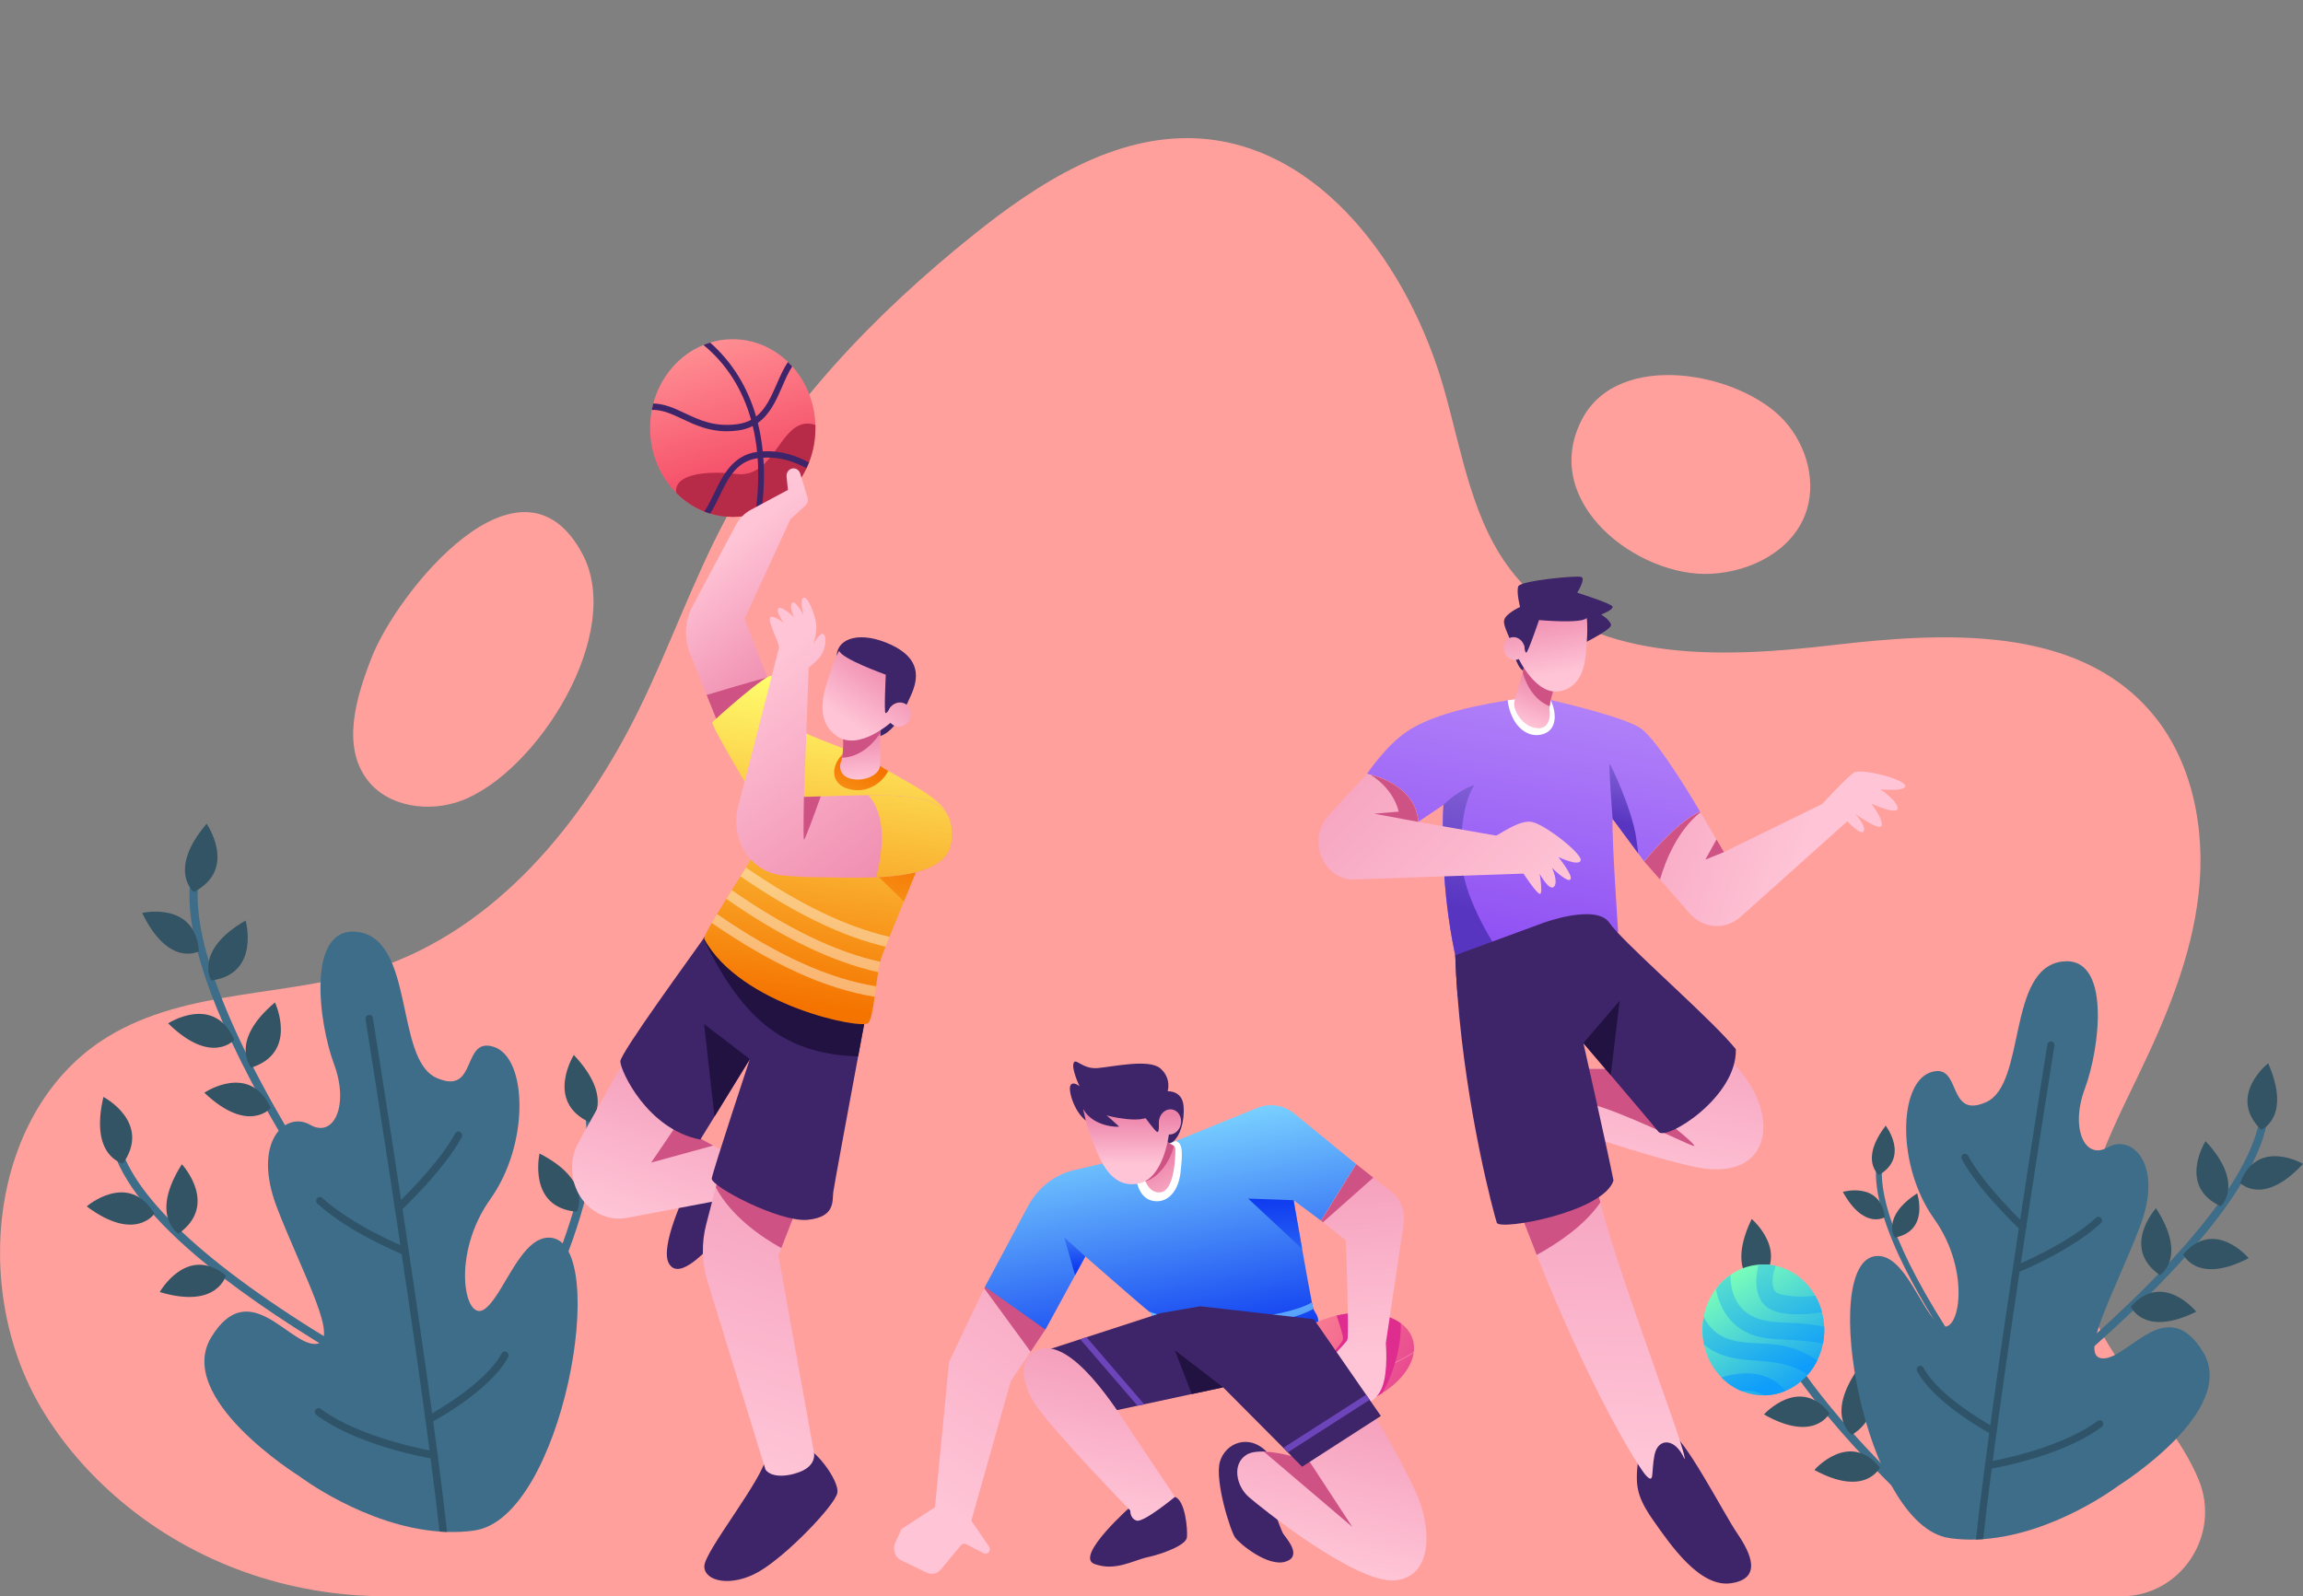<svg width="1389" height="963" viewBox="0 0 1389 963" fill="none" xmlns="http://www.w3.org/2000/svg">
<rect x="0" y="0" width="1389" height="963" fill="#808080" stroke="none"/>
<g clip-path="url(#clip0_345_22435)">
<path d="M1257.94 779.66C1246.7 735.214 1269.65 690.179 1289.54 649.013C1306.43 614.071 1321.8 577.566 1326.09 538.833C1330.38 500.1 1322.33 458.447 1297.04 429.269C1251.87 377.138 1172.53 381.288 1104.83 389.255C1037.12 397.196 957.356 400.142 913.51 346.858C888.024 315.887 881.954 273.516 870.917 234.655C850.123 161.493 796.944 87.638 722.445 83.514C672.277 80.747 626.173 110.31 586.691 142.024C527.442 189.62 473.386 245.722 437.466 313.402C417.926 350.214 404.054 389.869 385.743 427.322C351.88 496.591 298.752 560.813 226.535 584.38C173.407 601.723 112.955 596.241 65.069 625.445C-5.918 668.738 -18.009 777.329 24.91 849.518C37.753 871.139 54.158 889.763 72.996 905.645C117.746 943.328 174.461 963.002 232.455 963.002H1279.69C1315.25 963.002 1339.96 925.934 1325.99 892.529C1325.89 892.299 1325.81 892.094 1325.71 891.863C1308.41 851.337 1268.77 822.441 1257.96 779.66H1257.94Z" fill="#FFA09C"/>
<path d="M278.084 483.118C258.719 490.291 234.287 486.909 221.77 470.771C205.817 450.2 214.747 420.586 224.329 396.25C239.555 357.517 313.628 264.706 351.078 333.796C377.241 382.058 323.561 466.262 278.084 483.118Z" fill="#FFA09C"/>
<path d="M1032.11 346.167C1055.46 344.911 1080.02 332.846 1088.67 310.661C1096.07 291.628 1089.83 268.854 1076.18 253.817C1049.72 224.639 976.195 210.524 954.121 253.023C928.084 303.155 988.035 348.575 1032.11 346.167Z" fill="#FFA09C"/>
<path d="M726.439 939.15C921.011 939.15 1078.74 931.489 1078.74 922.038C1078.74 912.587 921.011 904.926 726.439 904.926C531.866 904.926 374.134 912.587 374.134 922.038C374.134 931.489 531.866 939.15 726.439 939.15Z" fill="#FFA09C"/>
<path d="M264.818 935.333C313.569 935.333 353.089 930.516 353.089 924.574C353.089 918.632 313.569 913.814 264.818 913.814C216.068 913.814 176.548 918.632 176.548 924.574C176.548 930.516 216.068 935.333 264.818 935.333Z" fill="#FFA09C"/>
<path d="M1191.04 935.333C1239.79 935.333 1279.31 930.516 1279.31 924.574C1279.31 918.632 1239.79 913.814 1191.04 913.814C1142.29 913.814 1102.77 918.632 1102.77 924.574C1102.77 930.516 1142.29 935.333 1191.04 935.333Z" fill="#FFA09C"/>
<path d="M181.306 700.042C182.66 699.427 183.187 697.711 182.384 696.43C133.094 615.813 111.998 556.176 121.355 523.207C121.731 521.875 120.979 520.466 119.674 520.081C118.37 519.697 116.99 520.466 116.614 521.798C110.895 541.984 115.636 571.034 130.711 608.153C141.447 634.539 157.375 665.075 178.17 699.068C178.822 700.119 180.127 700.529 181.23 700.042C181.23 700.042 181.255 700.042 181.28 700.042H181.306Z" fill="#3D6D89"/>
<path d="M119.976 573.929C119.976 573.929 101.841 583.997 85.737 550.771C85.737 550.771 117.769 543.394 119.976 573.929Z" fill="#325465"/>
<path d="M127.401 591.527C127.401 591.527 116.539 573.595 148.145 555.33C148.145 555.33 157.15 587.582 127.401 591.527Z" fill="#325465"/>
<path d="M116.868 538.167C116.868 538.167 100.764 524.974 124.619 496.975C124.619 496.975 143.632 524.308 116.868 538.167Z" fill="#325465"/>
<path d="M141.298 627.34C141.298 627.34 127.577 643.095 101.415 617.375C101.415 617.375 129.107 599.366 141.298 627.34Z" fill="#325465"/>
<path d="M151.533 644.094C151.533 644.094 137.787 628.365 165.83 604.771C165.83 604.771 180.153 634.948 151.533 644.094Z" fill="#325465"/>
<path d="M163.295 668.431C163.295 668.431 149.876 684.442 123.236 659.235C123.236 659.235 150.603 640.688 163.295 668.431Z" fill="#325465"/>
<path d="M204.611 815.065C205.539 813.887 205.238 812.119 203.934 811.35C123.715 763.139 78.037 720.205 71.415 686.569C71.139 685.212 69.835 684.315 68.505 684.597C67.176 684.879 66.298 686.211 66.574 687.568C70.637 708.165 87.995 731.681 118.171 757.478C139.643 775.819 167.587 795.34 201.425 815.68C202.479 816.32 203.808 816.064 204.586 815.091C204.586 815.091 204.586 815.065 204.611 815.039V815.065Z" fill="#3D6D89"/>
<path d="M93.135 732.192C93.135 732.192 81.621 749.689 52.298 727.812C52.298 727.812 77.357 706.14 93.135 732.192Z" fill="#325465"/>
<path d="M107.686 744.257C107.686 744.257 89.927 733.498 109.693 702.373C109.693 702.373 132.293 726.709 107.686 744.257Z" fill="#325465"/>
<path d="M74.172 701.937C74.172 701.937 53.929 697.838 62.383 661.77C62.383 661.77 91.63 677.037 74.172 701.937Z" fill="#325465"/>
<path d="M136.231 769.49C136.231 769.49 131.189 789.933 96.347 779.481C96.347 779.481 112.752 750.431 136.231 769.49Z" fill="#325465"/>
<path d="M299.45 842.166C298.045 841.628 297.468 839.937 298.195 838.605C343.472 755.554 361.583 694.892 350.621 662.487C350.169 661.18 350.872 659.746 352.151 659.285C353.43 658.824 354.835 659.541 355.286 660.847C362.009 680.701 358.698 709.981 345.454 747.818C336.047 774.741 321.624 806.02 302.535 841.064C301.933 842.14 300.654 842.627 299.525 842.191C299.525 842.191 299.5 842.191 299.475 842.191L299.45 842.166Z" fill="#3D6D89"/>
<path d="M354.461 713.055C354.461 713.055 373.073 722.2 387.522 688.155C387.522 688.155 355.163 682.416 354.461 713.055Z" fill="#325465"/>
<path d="M347.914 731.011C347.914 731.011 357.872 712.542 325.413 695.916C325.413 695.916 318.013 728.603 347.914 731.011Z" fill="#325465"/>
<path d="M355.84 677.19C355.84 677.19 371.267 663.178 346.082 636.459C346.082 636.459 328.423 664.74 355.84 677.19Z" fill="#325465"/>
<path d="M286.254 923.323C280.711 924.117 275.167 924.373 269.674 924.194C268.144 924.142 266.639 924.066 265.109 923.963C220.008 920.71 180.275 890.405 180.275 890.405C180.275 890.405 104.872 843.423 127.523 806.56C150.174 769.697 174.004 811.12 190.082 810.787C206.161 810.454 182.482 768.621 167.08 728.607C151.679 688.593 172.398 670.148 186.972 678.551C201.546 686.979 210.601 666.511 201.496 642.072C191.838 616.173 184.94 558.56 215.467 562.198C250.359 566.373 237.993 638.972 263.202 650.244C288.412 661.515 278.052 624.857 298.069 631.646C318.061 638.434 319.466 690.155 295.761 723.381C272.082 756.606 280.109 797.414 291.823 790.062C303.537 782.71 314.022 744.464 332.559 746.744C368.404 751.201 339.282 915.843 286.229 923.297L286.254 923.323Z" fill="#3D6D89"/>
<path d="M269.647 924.218C268.117 924.167 266.612 924.09 265.082 923.988C254.22 825.9 220.808 617.197 220.457 614.943C220.257 613.687 221.084 612.509 222.313 612.304C223.543 612.099 224.696 612.944 224.897 614.2C225.248 616.454 258.861 826.284 269.647 924.218Z" fill="#2F5469"/>
<path d="M239.673 730.709C239.322 730.581 238.996 730.376 238.72 730.094C237.867 729.146 237.942 727.712 238.845 726.841C239.096 726.61 264.306 702.863 274.515 683.829C275.117 682.728 276.496 682.318 277.575 682.933C278.654 683.548 279.055 684.931 278.478 686.058C267.893 705.758 242.959 729.249 241.906 730.248C241.279 730.837 240.426 730.991 239.673 730.734V730.709Z" fill="#2F5469"/>
<path d="M242.256 756.528C242.256 756.528 242.181 756.502 242.13 756.476C240.826 755.938 210.224 743.335 191.436 726.171C190.508 725.326 190.432 723.866 191.26 722.918C192.088 721.97 193.518 721.893 194.446 722.739C212.607 739.364 243.485 752.07 243.811 752.198C244.965 752.659 245.517 754.017 245.065 755.195C244.614 756.323 243.385 756.912 242.256 756.528Z" fill="#2F5469"/>
<path d="M258.158 858.407C257.632 858.227 257.155 857.843 256.879 857.28C256.302 856.152 256.729 854.769 257.832 854.18C258.184 854.001 292.223 835.761 302.507 816.599C303.109 815.498 304.464 815.088 305.567 815.677C306.671 816.292 307.047 817.675 306.47 818.803C295.534 839.194 261.369 857.484 259.914 858.253C259.363 858.56 258.735 858.586 258.158 858.407Z" fill="#2F5469"/>
<path d="M226.407 871.141C214.191 866.991 200.997 861.253 190.813 853.645C189.809 852.902 189.583 851.467 190.336 850.443C191.063 849.418 192.493 849.187 193.471 849.956C217.778 868.144 261.65 875.496 262.101 875.573C263.33 875.778 264.158 876.956 263.957 878.212C263.757 879.467 262.603 880.312 261.374 880.107C260.27 879.928 244.392 877.264 226.382 871.167L226.407 871.141Z" fill="#2F5469"/>
<path d="M1259.87 812.296C1258.79 811.348 1258.77 809.607 1259.87 808.659C1327.47 748.51 1363.29 699.606 1363.74 666.56C1363.74 665.228 1364.85 664.152 1366.15 664.152C1367.46 664.152 1368.51 665.279 1368.51 666.612C1368.23 686.849 1355.87 712.261 1331.76 742.131C1314.6 763.368 1291.53 786.91 1263.01 812.296C1262.13 813.09 1260.8 813.09 1259.92 812.296C1259.92 812.296 1259.92 812.296 1259.9 812.271L1259.87 812.296Z" fill="#3D6D89"/>
<path d="M1351.07 713.669C1351.07 713.669 1364.99 728.169 1389 702.142C1389 702.142 1361.51 686.131 1351.07 713.669Z" fill="#325465"/>
<path d="M1339.39 727.734C1339.39 727.734 1354.34 714.336 1330.23 688.438C1330.23 688.438 1313.05 715.566 1339.39 727.734Z" fill="#325465"/>
<path d="M1363.8 681.623C1363.8 681.623 1382.26 674.066 1367.99 641.455C1367.99 641.455 1342.93 661.18 1363.8 681.623Z" fill="#325465"/>
<path d="M1316.74 756.784C1316.74 756.784 1325.04 775.229 1356.24 759.039C1356.24 759.039 1335.67 734.498 1316.74 756.784Z" fill="#325465"/>
<path d="M1302.69 769.257C1302.69 769.257 1319.67 758.703 1300.33 728.936C1300.33 728.936 1278.83 752.631 1302.69 769.257Z" fill="#325465"/>
<path d="M1285.15 788.318C1285.15 788.318 1293.13 806.916 1324.61 791.341C1324.61 791.341 1304.49 766.39 1285.15 788.318Z" fill="#325465"/>
<path d="M1158.18 910.285C1159.31 909.363 1159.36 907.647 1158.33 906.647C1093.01 843.937 1059.02 793.676 1059.8 760.655C1059.83 759.323 1058.8 758.196 1057.47 758.17C1056.16 758.145 1055.06 759.195 1055.04 760.553C1054.56 780.79 1065.97 806.664 1088.97 837.456C1105.33 859.333 1127.5 883.771 1155.07 910.208C1155.92 911.028 1157.23 911.079 1158.16 910.336H1158.18V910.285Z" fill="#3D6D89"/>
<path d="M1070.71 808.198C1070.71 808.198 1056.26 822.134 1033.24 795.21C1033.24 795.21 1061.3 780.275 1070.71 808.198Z" fill="#325465"/>
<path d="M1081.87 822.723C1081.87 822.723 1067.45 808.762 1092.48 783.811C1092.48 783.811 1108.64 811.58 1081.87 822.723Z" fill="#325465"/>
<path d="M1059.19 775.69C1059.19 775.69 1041.03 767.442 1056.49 735.395C1056.49 735.395 1080.79 756.093 1059.19 775.69Z" fill="#325465"/>
<path d="M1103.44 852.592C1103.44 852.592 1094.46 870.703 1063.89 853.309C1063.89 853.309 1085.36 829.562 1103.44 852.592Z" fill="#325465"/>
<path d="M1116.99 865.631C1116.99 865.631 1100.41 854.411 1120.85 825.412C1120.85 825.412 1141.47 849.928 1116.99 865.631Z" fill="#325465"/>
<path d="M1133.82 885.332C1133.82 885.332 1125.17 903.622 1094.29 886.818C1094.29 886.818 1115.31 862.661 1133.82 885.332Z" fill="#325465"/>
<path d="M1185.25 822.182C1186.2 821.695 1186.5 820.44 1185.9 819.543C1147.72 763.749 1130.46 721.89 1135.96 697.99C1136.18 697.016 1135.58 696.043 1134.63 695.812C1133.67 695.582 1132.72 696.196 1132.49 697.17C1129.13 711.823 1133.57 732.419 1145.71 758.395C1154.34 776.865 1166.86 798.076 1182.96 821.618C1183.47 822.335 1184.42 822.591 1185.2 822.207C1185.2 822.207 1185.2 822.207 1185.22 822.207L1185.25 822.182Z" fill="#3D6D89"/>
<path d="M1136.81 734.315C1136.81 734.315 1124.21 742.205 1111.47 719.047C1111.47 719.047 1134.12 712.54 1136.81 734.315Z" fill="#325465"/>
<path d="M1142.78 746.613C1142.78 746.613 1134.35 734.214 1156.3 719.945C1156.3 719.945 1163.92 742.668 1142.78 746.613Z" fill="#325465"/>
<path d="M1133.27 708.853C1133.27 708.853 1121.28 700.015 1137.31 679.111C1137.31 679.111 1151.91 697.94 1133.27 708.853Z" fill="#325465"/>
<path d="M1175.71 927.932C1181.05 928.675 1186.4 928.931 1191.69 928.778C1193.17 928.726 1194.62 928.65 1196.08 928.547C1239.52 925.422 1277.8 896.218 1277.8 896.218C1277.8 896.218 1350.44 850.953 1328.62 815.447C1306.8 779.942 1283.85 819.828 1268.34 819.52C1252.84 819.213 1275.67 778.917 1290.52 740.364C1305.34 701.81 1285.4 684.031 1271.35 692.152C1257.31 700.273 1248.58 680.547 1257.36 657.005C1266.66 632.054 1273.31 576.567 1243.89 580.077C1210.28 584.099 1222.19 654.034 1197.91 664.895C1173.63 675.757 1183.59 640.431 1164.32 646.963C1145.06 653.496 1143.73 703.321 1166.53 735.317C1189.36 767.338 1181.6 806.635 1170.32 799.539C1159.03 792.469 1148.92 755.606 1131.09 757.809C1096.54 762.087 1124.59 920.683 1175.71 927.881V927.932Z" fill="#3D6D89"/>
<path d="M1191.69 928.776C1193.17 928.725 1194.62 928.648 1196.08 928.546C1206.54 834.07 1238.72 633.001 1239.07 630.849C1239.27 629.645 1238.47 628.492 1237.29 628.313C1236.11 628.108 1234.98 628.927 1234.8 630.157C1234.45 632.335 1202.1 834.454 1191.71 928.802L1191.69 928.776Z" fill="#2F5469"/>
<path d="M1220.59 742.388C1220.91 742.285 1221.24 742.081 1221.49 741.773C1222.29 740.877 1222.24 739.468 1221.37 738.648C1221.11 738.417 1196.86 715.541 1187 697.225C1186.42 696.149 1185.09 695.765 1184.07 696.354C1183.01 696.943 1182.64 698.301 1183.21 699.351C1193.4 718.308 1217.43 740.953 1218.46 741.901C1219.06 742.465 1219.89 742.619 1220.61 742.362L1220.59 742.388Z" fill="#2F5469"/>
<path d="M1218.07 767.236C1218.07 767.236 1218.15 767.21 1218.2 767.185C1219.45 766.672 1248.95 754.53 1267.04 737.981C1267.94 737.161 1268.02 735.752 1267.21 734.856C1266.41 733.934 1265.03 733.857 1264.15 734.677C1246.64 750.687 1216.92 762.932 1216.62 763.06C1215.52 763.521 1214.96 764.802 1215.42 765.929C1215.84 767.031 1217.02 767.569 1218.1 767.21L1218.07 767.236Z" fill="#2F5469"/>
<path d="M1202.77 865.376C1203.3 865.197 1203.75 864.838 1204 864.3C1204.55 863.224 1204.15 861.866 1203.07 861.303C1202.75 861.124 1169.94 843.55 1160.06 825.106C1159.48 824.03 1158.15 823.646 1157.12 824.235C1156.07 824.824 1155.69 826.156 1156.27 827.232C1166.8 846.88 1199.71 864.505 1201.09 865.248C1201.65 865.53 1202.25 865.555 1202.77 865.376Z" fill="#2F5469"/>
<path d="M1233.38 877.669C1245.14 873.673 1257.86 868.166 1267.67 860.813C1268.64 860.096 1268.85 858.713 1268.14 857.714C1267.44 856.715 1266.09 856.51 1265.11 857.227C1241.7 874.749 1199.41 881.82 1199.01 881.896C1197.83 882.101 1197.03 883.228 1197.21 884.432C1197.41 885.636 1198.51 886.456 1199.69 886.277C1200.74 886.098 1216.04 883.536 1233.38 877.669Z" fill="#2F5469"/>
<path d="M764.829 876.715C753.56 864.244 738.976 870.552 735.75 881.891C732.524 893.231 742.068 923.637 744.935 927.585C747.803 931.534 764.717 945.425 775.269 942.151C785.821 938.877 775.829 928.091 773.992 925.371C772.155 922.65 764.135 898.816 762.186 890.679" fill="#3E2468"/>
<path d="M841.045 953.443C817.589 955.248 760.595 909.65 753.09 903.054C745.585 896.481 742.829 882.975 752.015 877.534C754.546 876.042 758.198 875.584 762.163 875.705C772.671 876.017 785.418 880.351 785.418 880.351L787.076 879.219L827.693 851.533C827.693 851.533 844.092 878.69 853.882 900.093C863.695 921.495 864.457 951.637 841.023 953.443H841.045Z" fill="url(#paint0_linear_345_22435)"/>
<path d="M815.617 921.183L762.186 875.705C772.693 876.018 785.44 880.352 785.44 880.352L787.098 879.22L788.353 879.533L815.617 921.183Z" fill="#CE5284"/>
<path d="M630.522 802.13L621.561 815.468L609.62 833.211L585.828 917.425L596.491 933.002C596.828 933.483 596.984 934.061 596.984 934.615C596.984 935.241 596.783 935.843 596.402 936.372C595.663 937.359 594.363 937.672 593.31 937.094L582.624 931.533C581.593 931.003 580.361 931.268 579.599 932.183L567.434 946.845C565.329 949.397 561.901 950.191 558.988 948.771L543.508 941.308C539.722 939.478 538.109 934.615 539.968 930.642L543.799 922.409L563.917 909.312L572.408 821.631L593.557 777.236L594.027 776.273L612.532 779.524L630.477 802.13H630.522Z" fill="url(#paint1_linear_345_22435)"/>
<path d="M630.522 802.129L621.583 815.467L593.624 777.236L594.072 776.297L612.577 779.547L630.522 802.129Z" fill="#CE5284"/>
<path d="M796.754 736.429L780.22 724.103C780.22 724.103 782.662 738.259 785.328 753.378C787.568 766.042 789.966 779.403 791.22 785.711C791.601 787.637 791.87 788.889 792.004 789.274C792.049 789.394 792.094 789.515 792.139 789.611C793.259 792.476 795.365 793.559 795.073 798.158C794.76 802.924 761.827 809.352 736.691 809.834C711.577 810.34 694.416 801.263 694.102 797.171C694.035 796.376 694.102 795.774 694.214 795.293C694.685 793.294 695.984 793.487 693.027 791.248C692.982 791.224 692.96 791.176 692.915 791.152C688.681 787.878 654.583 758 654.583 758L648.422 769.316L630.522 802.13L594.072 776.273L619.948 727.786C625.907 716.616 635.988 708.695 647.683 705.95L683.55 697.572L685.701 696.826L703.803 690.542L709.09 688.376L758.332 668.369C765.837 665.312 774.283 666.636 780.691 671.86L817.97 702.339L796.731 736.429H796.754Z" fill="url(#paint2_linear_345_22435)"/>
<path d="M792.139 789.635C782.685 795.051 765.748 798.59 751.791 800.131C744.622 800.926 737.677 801.311 731.113 801.311C716.013 801.311 703.041 799.264 694.237 795.316C694.707 793.318 696.007 793.511 693.05 791.272C693.005 791.248 692.982 791.199 692.938 791.175C718.522 801.6 774.552 795.485 791.243 785.734C791.624 787.66 791.893 788.912 792.027 789.297C792.072 789.418 792.117 789.538 792.161 789.635H792.139Z" fill="url(#paint3_linear_345_22435)"/>
<path d="M712.047 706.985C710.591 720.732 702.324 726.654 694.125 724.175C685.925 721.719 683.774 709.441 685.096 700.051C685.253 698.896 685.455 697.812 685.723 696.825L703.825 690.542L709.112 688.375C713.727 689.555 713.145 696.585 712.047 706.961V706.985Z" fill="white"/>
<path d="M654.583 758.025L648.422 769.316L641.858 746.469L654.583 758.025Z" fill="url(#paint4_linear_345_22435)"/>
<path d="M785.328 753.378L752.776 723.092L780.198 724.079C780.198 724.079 782.64 738.235 785.306 753.354L785.328 753.378Z" fill="url(#paint5_linear_345_22435)"/>
<path d="M833.45 840.554C828.32 843.78 822.383 846.453 815.886 848.354C810.42 849.943 805.021 850.834 799.913 851.075C782.752 851.918 768.817 845.49 765.949 834.054C762.23 819.224 778.518 801.577 802.377 794.643C803.654 794.282 804.909 793.945 806.163 793.656C821.689 789.997 836.206 792.019 844.809 798.303C848.595 801.047 851.238 804.634 852.314 808.944C855.025 819.729 847.139 832.008 833.473 840.554H833.45Z" fill="url(#paint6_linear_345_22435)"/>
<path opacity="0.25" d="M765.546 831.984C790.862 838.797 830.225 830.563 852.673 815.854" stroke="white" stroke-width="0.53" stroke-linecap="round" stroke-linejoin="round"/>
<path opacity="0.25" d="M777.711 807.596C798.031 813.855 801.884 838.604 792.945 850.979" stroke="white" stroke-width="0.53" stroke-linecap="round" stroke-linejoin="round"/>
<path d="M833.45 840.554C828.32 843.78 822.383 846.452 815.886 848.354C810.42 849.943 805.021 850.834 799.913 851.074C802.87 845.513 804.774 835.955 804.438 833.861C804.057 831.381 798.008 831.79 797.381 827.361C796.754 822.931 809.882 810.58 810.017 807.86C810.129 805.862 808.493 800.589 806.141 793.68C821.666 790.02 836.183 792.042 844.786 798.326C845.548 811.038 840.35 829.672 833.45 840.578V840.554Z" fill="url(#paint7_linear_345_22435)"/>
<path d="M846.601 738.26L835.825 810.364C835.825 810.364 837.348 827 833.674 836.702C830 846.429 822.338 847.584 816.043 849.558C809.77 851.533 796.283 856.131 800.562 849.558C804.841 842.986 810.218 825.845 810.218 825.845C810.218 825.845 796.731 833.91 797.65 827.987C798.569 822.065 811.585 810.87 812.66 808.222C813.735 805.598 811.742 748.299 811.742 748.299L797.919 737.369L796.731 736.43L817.97 702.34L828.275 710.453L839.23 719.048C844.854 723.454 847.676 730.869 846.579 738.26H846.601Z" fill="url(#paint8_linear_345_22435)"/>
<path d="M828.298 710.453L797.941 737.369L796.754 736.43L817.992 702.34L828.298 710.453Z" fill="#CE5284"/>
<path d="M832.845 854.252L785.328 884.876L776.703 876.185L773.992 873.464L737.699 836.967L718.813 841.011L690.115 847.199L686.037 848.065L676.695 850.063L672.595 850.954L663.231 852.976L632.225 814.24L638.923 812.049L642.732 810.821L651.491 807.956L655.3 806.728L699.793 792.259L723.921 788.07L792.408 795.871L823.951 841.421L826.08 844.502L832.845 854.252Z" fill="#3E2468"/>
<path d="M826.08 844.502L776.703 876.184L773.992 873.464L823.951 841.42L826.08 844.502Z" fill="#6D45BA"/>
<path d="M737.699 836.967L718.813 841.035C714.512 830.081 708.642 814.625 708.642 814.625L737.699 836.991V836.967Z" fill="#221242"/>
<path d="M690.114 847.199L686.037 848.065L651.491 807.956L655.3 806.729L690.114 847.199Z" fill="#6D45BA"/>
<path d="M683.08 907.845C683.08 907.845 647.503 939.046 660.161 943.572C672.819 948.098 683.08 941.43 692.131 939.455C701.159 937.481 715.408 932.209 715.878 927.442C716.348 922.675 714.892 905.221 708.642 903.078" fill="#3E2468"/>
<path d="M625.1 814.602C646.204 805.116 674.365 851.846 683.864 866.002C693.363 880.158 708.642 903.053 708.642 903.053C708.642 903.053 689.689 918.702 685.544 917.378C681.4 916.054 681.713 911.287 681.713 911.287C681.713 911.287 635.899 864.028 625.1 848.234C614.302 832.417 615.669 818.839 625.1 814.602Z" fill="url(#paint9_linear_345_22435)"/>
<path d="M656.891 677.422C648.086 672.318 644.166 657.994 645.555 654.96C646.944 651.903 651.088 655.297 651.088 655.297C651.088 655.297 646.249 645.162 647.481 641.478C648.714 637.771 652.612 645.089 661.887 644.367C671.162 643.621 692.915 638.613 699.815 644.536C706.716 650.458 704.251 658.355 704.251 658.355C704.251 658.355 712.988 657.705 713.817 667.166C714.646 676.628 711.51 685.68 707.455 688.737C703.4 691.795 688.614 690.134 688.614 690.134" fill="#3E2468"/>
<path d="M711.913 679.276C710.569 683.248 706.693 685.391 703.221 684.042C699.771 682.694 698.046 678.385 699.39 674.412C700.734 670.44 704.61 668.297 708.082 669.646C711.532 670.994 713.257 675.303 711.913 679.276Z" fill="url(#paint10_linear_345_22435)"/>
<path d="M699.86 719.312C694.932 719.794 692.243 716.014 690.854 712.643C689.779 710.067 689.443 707.708 689.443 707.708L688.524 703.856L687.919 701.352C687.919 701.352 688.524 699.956 689.465 697.982C690.16 696.489 691.078 694.708 692.064 692.878C695.268 687.028 699.502 680.985 701.518 685.078C701.675 685.415 701.854 685.752 702.033 686.041C704.363 690.133 706.716 690.422 707.97 691.313C708.508 691.698 708.844 692.228 708.866 693.239C708.956 696.706 708.575 718.518 699.838 719.336L699.86 719.312Z" fill="url(#paint11_linear_345_22435)"/>
<path d="M707.992 691.314C705.17 702.99 697.037 711.031 690.854 712.645C689.778 710.068 689.442 707.709 689.442 707.709L688.524 703.857L689.465 697.983C690.159 696.49 691.078 694.709 692.064 692.879C694.461 690.905 698.538 687.751 702.033 686.018C704.363 690.11 706.715 690.399 707.97 691.29L707.992 691.314Z" fill="#CE5284"/>
<path d="M698.964 677.205L705.192 680.503V682.935C705.192 682.935 702.347 711.44 686.172 714.136C669.996 716.832 663.791 700.389 659.422 689.772C655.054 679.155 653.284 669.02 653.284 669.02C659.333 680.142 675.351 680.142 674.88 679.564C674.41 678.987 667.375 672.823 667.375 672.823C667.375 672.823 671.206 674.172 679.316 675.086C687.426 676.001 690.921 674.557 690.921 674.557C690.921 674.557 696.32 681.972 697.821 682.863C699.322 683.778 698.941 677.229 698.941 677.229" fill="url(#paint12_linear_345_22435)"/>
<path d="M974.882 561.813C938.701 573.971 923.623 607.844 879.108 600.959C878.481 592.846 878.01 584.588 877.719 576.306L930.77 556.805C930.77 556.805 962.717 544.961 970.737 556.805C971.611 558.105 973.045 559.791 974.904 561.837L974.882 561.813Z" fill="#221242"/>
<path d="M1025.36 489.661C1011.42 495.704 992.401 518.84 991.662 519.706L988.01 514.771L972.597 493.97C971.992 504.9 975.957 562.319 975.957 562.319C975.957 562.319 937.805 570.071 918.515 577.799C914.796 579.292 911.57 580.496 908.68 581.459C896.56 585.479 890.355 584.974 878.884 581.675C874.471 562.656 872.186 544.215 871.11 528.662C870.236 516.432 870.102 505.984 870.169 498.448C870.237 491.081 870.55 486.483 870.595 485.688V485.568L855.361 495.824C853.882 472.134 824.422 466.886 824.422 466.886C824.422 466.886 836.072 449.576 848.797 441.15C860.558 433.349 879.198 427.331 909.263 422.492C911.705 422.106 914.236 421.721 916.835 421.336H931.039C931.039 421.336 932.585 421.673 935.183 422.275C946.968 425.019 980.505 433.181 989.534 439.368C1000.56 446.928 1025.36 489.661 1025.36 489.661Z" fill="url(#paint13_linear_345_22435)"/>
<path d="M908.703 581.484C896.583 585.504 890.377 584.999 878.906 581.7C874.493 562.681 872.208 544.24 871.133 528.687C870.259 516.457 870.124 506.008 870.192 498.473C870.259 491.106 870.572 486.508 870.617 485.713V485.593C879.13 476.902 888.809 473.676 889.257 473.531C888.988 473.892 879.758 486.532 881.416 518.624C882.513 539.93 898.061 566.027 908.68 581.508L908.703 581.484Z" fill="url(#paint14_linear_345_22435)"/>
<path d="M929.493 443.196C920.196 445.194 911.145 436.985 909.285 422.492C911.727 422.106 914.259 421.721 916.857 421.336H931.061C931.061 421.336 932.607 421.673 935.206 422.275C939.261 430.749 939.037 441.15 929.493 443.196Z" fill="white"/>
<path d="M1134.03 476.132C1134.82 476.493 1145.12 483.956 1144.5 487.856C1143.85 491.828 1128.59 484.774 1128.59 484.774C1128.59 484.774 1136.12 494.573 1134.84 498.112C1133.59 501.579 1119.27 491.203 1118.73 490.817C1119.11 491.203 1125.45 497.968 1124.11 501.29C1122.74 504.709 1114.16 495.488 1114.16 495.488L1049.8 553.099C1040.7 561.237 1027.28 560.37 1019.17 551.125L1001.16 530.589L991.64 519.731C992.357 518.865 1011.38 495.729 1025.33 489.686L1025.54 490.047L1035.24 506.442L1039.74 514.05L1099.09 485.015C1099.09 485.015 1113.71 468.837 1118.26 466.092C1122.81 463.372 1148.46 470.089 1149.11 473.965C1149.72 477.721 1134.57 476.228 1133.99 476.132H1134.03Z" fill="url(#paint15_linear_345_22435)"/>
<path d="M1039.78 514.048L1028.54 518.598L1035.28 506.416L1039.78 514.048Z" fill="#CE5284"/>
<path d="M1025.58 490.023C1012.03 500.929 1004.81 518.263 1001.18 530.589L991.662 519.731C992.379 518.864 1011.4 495.728 1025.36 489.686L1025.56 490.047L1025.58 490.023Z" fill="#CE5284"/>
<path d="M953.375 519.129C952.098 522.909 939.866 517.011 939.866 517.011C939.866 517.011 949.141 528.543 947.147 530.589C945.22 532.611 936.416 523.92 936.035 523.559C936.214 523.944 940 532.106 937.244 534.947C934.422 537.836 928.619 527.195 928.619 527.195C928.619 527.195 930.456 537.812 929.045 539.184C927.634 540.556 918.874 527.05 918.874 527.05L871.11 528.687L817.074 530.541C797.964 531.191 787.927 506.442 801.391 491.852L824.422 466.887C824.422 466.887 825.228 467.031 826.573 467.368C833.383 469.102 854.129 476.035 855.383 495.825H855.45C856.212 495.969 862.463 497.101 870.192 498.449C883.611 500.832 901.422 503.986 902.206 504.083C903.483 504.227 915.625 494.669 923.534 495.801C931.442 496.932 954.629 515.302 953.352 519.105L953.375 519.129Z" fill="url(#paint16_linear_345_22435)"/>
<path d="M828.723 490.888L843.554 489.661C843.554 489.661 841.426 476.732 826.55 467.367C833.361 469.101 854.106 476.034 855.361 495.824L828.723 490.888Z" fill="#CE5284"/>
<path d="M988.01 514.795L972.597 493.994C972.597 493.994 970.02 460.361 970.872 460.963C971.723 461.565 984.291 488.288 986.845 505.454C987.361 508.969 987.741 512.074 988.01 514.795Z" fill="url(#paint17_linear_345_22435)"/>
<path d="M1020.63 703.64C987.294 696.056 945.444 680.865 945.444 680.865V644.728L977.212 644.969L1009.74 645.21L1041.13 637.434C1041.13 637.434 1059.07 652.023 1062.88 672.824C1066.69 693.625 1053.99 711.248 1020.63 703.64Z" fill="url(#paint18_linear_345_22435)"/>
<path d="M1021.12 691.242C1016.04 689.653 978.31 670.754 959.222 665.963C953.801 664.615 949.23 662.858 945.444 661.004V644.705L977.212 644.946L1002.26 674.173C1002.26 674.173 1026.23 692.855 1021.12 691.242Z" fill="#CE5284"/>
<path d="M988.279 877.364C986.688 893.639 985.322 900.259 996.658 916.534C1007.99 932.809 1025.38 957.871 1044.04 955.15C1062.7 952.406 1056.34 937.6 1047.85 925.201C1039.38 912.778 1015.75 866.314 1006.63 863.473" fill="#3E2468"/>
<path d="M1015.97 880.252C1010.46 867.348 999.996 867.18 997.867 877.821C995.762 888.438 998.002 895.444 992.939 890.364C988.413 885.862 959.2 838.579 926.827 757.109C922.705 746.757 918.538 735.875 914.371 724.439L962.314 712.209C962.851 715.796 963.859 720.298 965.181 725.498C977.391 772.902 1018.39 878.206 1015.97 880.252Z" fill="url(#paint19_linear_345_22435)"/>
<path d="M965.181 725.475C955.749 739.222 939.686 750.032 926.827 757.085C922.705 746.733 918.538 735.851 914.371 724.416L962.314 712.186C962.851 715.773 963.859 720.275 965.181 725.475Z" fill="#CE5284"/>
<path d="M1000.29 682.815C997.711 679.54 983.35 662.592 971.477 648.652C962.538 638.131 954.988 629.296 954.988 629.296C954.988 629.296 970.312 697.404 973.135 712.186C967.198 731.229 904.469 742.641 902.766 737.657C901.243 733.204 884.485 671.596 879.086 600.936C878.458 592.822 877.988 584.565 877.697 576.283L930.748 556.782C930.748 556.782 962.695 544.937 970.715 556.782C971.589 558.082 973.023 559.767 974.882 561.814C990.094 578.474 1034.59 617.307 1046.93 633.003C1047.78 661.869 1004.81 688.593 1000.31 682.815H1000.29Z" fill="#3E2468"/>
<path d="M976.831 603.775L971.477 648.651C962.538 638.13 954.988 629.295 954.988 629.295L976.831 603.775Z" fill="#221242"/>
<path d="M1100.27 802.347C1100.27 805.188 1100 807.956 1099.47 810.629C1098.77 814.192 1097.61 817.562 1096.06 820.692C1094.51 823.846 1092.59 826.735 1090.35 829.311C1086.63 833.596 1082.01 836.991 1076.86 839.134C1073.01 840.747 1068.86 841.686 1064.52 841.806C1064.18 841.806 1063.87 841.806 1063.53 841.806C1058.8 841.806 1054.3 840.843 1050.16 839.109C1045.68 837.232 1041.64 834.439 1038.22 830.948C1033.06 825.676 1029.32 818.838 1027.69 811.11C1027.1 808.293 1026.77 805.332 1026.77 802.323C1026.77 799.626 1027.01 796.978 1027.51 794.426C1028.69 788.119 1031.27 782.389 1034.88 777.574C1037.34 774.275 1040.3 771.386 1043.66 769.099C1048.63 765.657 1054.44 763.466 1060.71 762.96C1061.65 762.888 1062.57 762.84 1063.53 762.84C1066.11 762.84 1068.64 763.129 1071.06 763.682C1081.1 765.921 1089.61 772.566 1094.81 781.618C1096.58 784.7 1097.97 788.046 1098.91 791.634C1099.65 794.45 1100.09 797.388 1100.23 800.421C1100.25 801.047 1100.27 801.697 1100.27 802.347Z" fill="url(#paint20_linear_345_22435)"/>
<path d="M1096.08 820.693C1094.54 823.847 1092.61 826.736 1090.37 829.312C1089.56 828.782 1088.74 828.252 1087.88 827.771C1076.73 821.343 1065.12 821.415 1052.85 820.332C1043.68 819.513 1034.77 817.178 1027.73 811.135C1027.15 808.318 1026.81 805.357 1026.81 802.348C1026.81 799.651 1027.06 797.003 1027.55 794.451C1029.88 799.194 1033.44 803.263 1037.88 805.766C1048.36 811.689 1061.36 809.57 1072.72 811.376C1081.05 812.7 1089 815.95 1096.08 820.693Z" fill="url(#paint21_linear_345_22435)"/>
<path d="M1100.27 802.348C1100.27 805.189 1100 807.957 1099.47 810.63C1086.81 807.717 1071.64 808.92 1061.34 806.585C1046.12 803.142 1037.54 791.61 1034.9 777.623C1037.36 774.325 1040.32 771.436 1043.68 769.148C1043.73 777.84 1046.24 786.362 1053.16 791.731C1061.81 798.424 1073.97 797.629 1084.1 798.231C1089.36 798.544 1094.87 799.218 1100.23 800.446C1100.25 801.072 1100.27 801.722 1100.27 802.372V802.348Z" fill="url(#paint22_linear_345_22435)"/>
<path d="M1098.93 791.658C1096.17 792.164 1093.4 792.525 1090.55 792.694C1082.96 793.151 1071.6 793.416 1065.19 788.192C1058.85 783.015 1058.45 772.808 1060.15 765.152C1060.31 764.429 1060.51 763.707 1060.71 763.009C1061.65 762.937 1062.57 762.889 1063.53 762.889C1066.11 762.889 1068.64 763.178 1071.06 763.731C1070.45 765.055 1069.96 766.452 1069.65 767.969C1069.04 770.785 1068.68 774.685 1069.76 777.454C1070.86 780.271 1073.12 780.704 1075.7 781.21C1081.99 782.438 1088.44 782.558 1094.81 781.667C1096.58 784.749 1097.97 788.095 1098.91 791.682L1098.93 791.658Z" fill="url(#paint23_linear_345_22435)"/>
<path d="M1076.86 839.158C1073.01 840.771 1068.86 841.71 1064.52 841.83C1063.49 841.228 1062.34 840.723 1061.09 840.29C1057.48 839.086 1053.81 838.797 1050.18 839.134C1045.7 837.256 1041.67 834.463 1038.24 830.973C1047.56 828.18 1057.3 827.145 1066.53 831.189C1070.92 833.115 1074.26 835.836 1076.86 839.158Z" fill="url(#paint24_linear_345_22435)"/>
<path d="M922.033 405.518C916.723 406.602 913.43 397.261 912.758 391.988C912.086 386.716 906.395 378.241 907.179 374.221C907.941 370.2 916.79 366.18 916.79 366.18C916.79 366.18 914.416 357.007 915.738 353.685C917.082 350.362 950.933 347.04 953.733 348.075C956.534 349.135 951.247 357.561 951.247 357.561C951.247 357.561 971.656 364.013 972.53 365.891C973.403 367.793 965.697 370.754 965.697 370.754C965.697 370.754 970.939 373.787 971.656 376.941C972.373 380.095 949.387 390.977 949.387 390.977L922.033 405.518Z" fill="#3E2468"/>
<path d="M908.524 395.503C910.854 398.488 914.864 399.018 917.463 396.659C920.061 394.299 920.285 389.99 917.955 387.005C915.626 384.019 911.615 383.49 909.017 385.849C906.418 388.208 906.194 392.518 908.524 395.503Z" fill="url(#paint25_linear_345_22435)"/>
<path d="M934.534 428.461C935.049 430.58 935.161 440.474 926.536 439.271C917.888 438.091 912.87 428.509 913.228 424.248C913.497 420.998 916.499 413.462 918.381 405.686C918.964 403.254 919.456 400.799 919.703 398.439L939.866 410.164C937.603 412.74 935.206 421.527 934.623 426.029C934.467 427.161 934.444 428.028 934.556 428.437L934.534 428.461Z" fill="url(#paint26_linear_345_22435)"/>
<path d="M939.866 410.188C937.603 412.764 935.206 421.551 934.624 426.053C927.992 423.453 921.697 417.098 918.381 405.686C918.964 403.254 919.457 400.799 919.703 398.439L939.866 410.164V410.188Z" fill="#CE5284"/>
<path d="M956.982 372.848C956.982 372.848 957.721 376.05 957.072 386.74C956.422 397.429 955.884 413.776 941.076 416.954C926.267 420.132 915.401 396.394 915.401 396.394L914.685 394.275L919.12 389.292C919.12 389.292 919.591 393.505 920.509 393.769C921.45 394.034 928.216 374.076 928.216 374.076C928.216 374.076 953.935 376.435 956.959 372.824L956.982 372.848Z" fill="url(#paint27_linear_345_22435)"/>
<path d="M414.107 717.988C414.107 718.493 397.416 752.223 403.532 762.43C409.671 772.638 425.756 755.352 436.308 743.339C446.86 731.325 453.156 715.195 452.237 714.353C451.318 713.534 424.659 704.65 424.659 704.65" fill="#3E2468"/>
<path d="M444.911 699.21L434.494 724.055L378.351 734.696C376.693 735.009 375.058 735.178 373.422 735.178C364.327 735.178 355.634 730.459 350.257 722.298C343.738 712.427 343.245 699.33 349.048 688.93L377.813 637.289L405.235 677.47L407.968 678.963L430.102 691.073L444.911 699.186V699.21Z" fill="url(#paint28_linear_345_22435)"/>
<path d="M430.102 691.096V691.12L392.734 701.376L407.946 678.986L430.102 691.096Z" fill="#CE5284"/>
<path d="M462.251 878.425C460.638 892.004 424.793 935.844 424.793 944.968C424.793 954.093 441.147 957.8 457.905 948.05C474.663 938.3 503.384 908.278 504.997 900.767C506.61 893.231 490.166 871.756 483.176 872.623" fill="#3E2468"/>
<path d="M479.367 889.042C465.096 892.87 461.668 886.562 461.668 886.562L426.697 772.952C423.269 761.829 423 749.888 425.935 738.621L431.715 716.328L433.62 708.961L489.471 706.023L471.212 752.922L469.465 757.375L490.837 875.921C490.837 875.921 493.615 885.165 479.345 888.993L479.367 889.042Z" fill="url(#paint29_linear_345_22435)"/>
<path d="M489.493 706.072L471.235 752.97C458.89 746.085 441.102 733.831 431.715 716.376L433.62 709.009L489.471 706.072H489.493Z" fill="#CE5284"/>
<path d="M522.426 611.214C522.426 611.214 520.365 622.265 517.565 637.288C511.829 668.055 503.047 715.483 502.577 719.119C501.882 724.559 503.943 734.189 487.186 735.899C470.406 737.632 428.579 715.652 429.274 710.957C429.968 706.263 452.259 638.925 452.259 638.925L430.954 673.569L422.396 687.484C390.225 681.297 374.139 645.738 374.139 640.321C374.139 635.241 418.251 575.006 424.255 566.315C424.681 565.713 424.927 565.352 424.927 565.279L522.449 611.19L522.426 611.214Z" fill="#3E2468"/>
<path d="M522.426 611.214C522.426 611.214 520.365 622.264 517.565 637.287C469.577 636.059 446.031 610.78 424.233 566.338C424.659 565.736 424.905 565.375 424.905 565.303L522.426 611.214Z" fill="#221242"/>
<path d="M452.259 638.95L430.931 673.618L424.681 617.836L452.259 638.95Z" fill="#221242"/>
<path d="M491.778 258.228C491.778 265.571 490.412 272.576 487.925 278.956C487.454 280.136 486.962 281.292 486.424 282.423C480.778 294.388 471.1 303.753 459.316 308.472C458.106 308.978 456.852 309.411 455.597 309.796C451.251 311.12 446.658 311.819 441.931 311.819C437.204 311.819 432.701 311.12 428.377 309.82C427.167 309.459 426.025 309.05 424.86 308.593C418.497 306.113 412.74 302.261 407.901 297.374C398.155 287.599 392.084 273.684 392.084 258.228C392.084 254.448 392.442 250.764 393.137 247.201C393.383 245.901 393.675 244.625 394.011 243.373C398.379 227.099 409.715 214.026 424.3 208.104C425.622 207.55 426.943 207.092 428.31 206.659C432.634 205.335 437.204 204.637 441.931 204.637C454.746 204.637 466.418 209.837 475.267 218.359C476.163 219.226 477.015 220.117 477.844 221.032C486.11 230.253 491.33 242.627 491.778 256.326C491.801 256.952 491.823 257.578 491.823 258.228H491.778Z" fill="url(#paint30_linear_345_22435)"/>
<path d="M491.779 258.228C491.779 265.571 490.412 272.577 487.925 278.957C487.455 280.136 486.962 281.292 486.424 282.424C480.779 294.389 471.1 303.754 459.316 308.473C458.107 308.978 456.852 309.412 455.597 309.797C451.251 311.121 446.658 311.819 441.931 311.819C437.204 311.819 432.701 311.121 428.377 309.821C427.168 309.46 426.025 309.051 424.86 308.593C418.498 306.113 412.74 302.261 407.901 297.374C406.064 286.276 425.196 283.7 444.082 285.963C468.681 288.924 470.585 249.561 491.756 256.326C491.779 256.952 491.801 257.578 491.801 258.228H491.779Z" fill="#B72A48"/>
<path d="M477.821 221.056C475.536 224.547 473.699 228.736 471.772 233.214C468.3 241.183 464.514 249.898 457.076 255.147C456.113 255.845 455.082 256.471 453.984 257.025C451.498 258.276 448.675 259.215 445.404 259.673C442.94 260.01 440.587 260.178 438.369 260.178C427.302 260.178 419.102 256.302 411.709 252.835C405.414 249.874 399.724 247.178 393.115 247.25C393.361 245.95 393.652 244.674 393.988 243.422C400.956 243.591 406.938 246.383 413.143 249.321C421.992 253.485 431.155 257.795 444.933 255.869C448.047 255.411 450.713 254.545 452.999 253.293C454.096 252.715 455.082 252.041 456.023 251.295C461.937 246.672 465.164 239.257 468.524 231.577C470.518 227.003 472.557 222.332 475.223 218.408C476.119 219.275 476.97 220.166 477.799 221.081L477.821 221.056Z" fill="#3E2468"/>
<path d="M487.925 278.956C487.454 280.135 486.962 281.291 486.424 282.423C479.188 278.739 471.324 275.513 460.369 276.115C459.719 276.139 459.047 276.187 458.375 276.259C457.882 276.308 457.412 276.356 456.941 276.428C444.059 278.306 439.086 288.61 433.844 299.468C432.141 303.007 430.393 306.594 428.355 309.82C427.145 309.459 426.002 309.05 424.837 308.592C426.966 305.414 428.78 301.659 430.685 297.71C435.905 286.925 441.797 274.719 456.605 272.624C457.076 272.552 457.546 272.504 458.039 272.456C458.711 272.383 459.361 272.335 460.033 272.311C471.862 271.637 480.465 275.2 487.902 278.98L487.925 278.956Z" fill="#3E2468"/>
<path d="M459.316 308.473C458.106 308.978 456.852 309.412 455.597 309.797C457.277 298.072 457.703 286.901 456.964 276.453C456.874 275.153 456.762 273.877 456.628 272.649C456.09 267.232 455.194 262.032 453.984 257.024C453.693 255.773 453.357 254.521 453.021 253.293C447.913 234.972 438.257 219.636 424.277 208.128C425.599 207.574 426.921 207.117 428.288 206.684C441.393 218.191 450.848 233.359 456.045 251.295C456.381 252.45 456.717 253.63 457.008 254.81C457.031 254.906 457.076 255.026 457.076 255.122C458.442 260.612 459.428 266.341 460.033 272.288C460.167 273.54 460.279 274.816 460.369 276.116C461.108 286.372 460.75 297.23 459.294 308.473H459.316Z" fill="#3E2468"/>
<path d="M485.707 305.126L476.768 313.143L449.033 373.403L462.833 408.649L465.567 415.631L437.943 444.4L436.779 445.628L436.465 444.858L426.182 419.266L416.168 394.324C412.449 385.104 413.009 374.559 417.669 365.819L443.903 316.61C445.964 312.758 449.033 309.628 452.73 307.63L475.245 295.545L474.394 287.624C474.371 287.455 474.371 287.263 474.371 287.094C474.371 285.265 475.402 283.579 477.015 282.881C479.277 281.894 481.876 283.17 482.638 285.698L487.051 300.119C487.589 301.924 487.074 303.923 485.707 305.126Z" fill="url(#paint31_linear_345_22435)"/>
<path d="M465.589 415.63L437.966 444.399C437.451 444.544 436.958 444.688 436.487 444.857L426.204 419.265C435.882 416.328 450.646 411.922 462.856 408.672L465.589 415.654V415.63Z" fill="#CE5284"/>
<path d="M561.408 516.215C556.792 522.017 552.401 526.23 552.401 526.23C552.401 526.23 549.131 534.151 545.188 543.829C543.843 547.127 542.41 550.618 540.998 554.085C539.43 557.937 537.884 561.765 536.495 565.183C535.621 567.374 534.815 569.372 534.098 571.178C533.179 573.465 532.44 575.367 531.947 576.667C531.566 577.678 531.208 578.882 530.894 580.206C530.424 582.06 530.021 584.178 529.64 586.465C529.192 589.162 528.766 592.099 528.363 595.06C528.072 597.203 527.803 599.322 527.511 601.368C526.481 608.783 525.383 615.259 523.703 617.161C520.029 621.35 446.255 606.544 424.658 566.291C424.658 565.231 426.473 561.692 429.251 556.853C430.192 555.192 431.29 553.386 432.432 551.46C434.157 548.596 436.061 545.466 438.033 542.288C439.108 540.53 440.228 538.773 441.326 536.991C443.074 534.175 444.844 531.382 446.546 528.686C447.689 526.856 448.809 525.074 449.862 523.389C454.298 516.335 457.725 510.822 458.42 509.233C459.182 507.5 458.958 503.696 458.308 499.362C457.031 490.623 454.051 479.789 454.051 479.789C454.051 479.789 428.31 437.104 429.677 435.636C431.066 434.167 463.931 404.699 465.432 407.949C466.911 411.199 484.385 440.571 486.222 442.304C486.76 442.834 490.277 444.327 494.96 446.205L496.035 446.638C498.23 447.529 500.605 448.444 503.047 449.382C505.735 450.418 508.469 451.453 511.045 452.416C518.012 455.04 523.703 457.135 523.703 457.135C527.041 459.831 531.208 462.455 535.689 465.079C538.22 466.572 540.886 468.041 543.53 469.533L546.487 471.219L549.198 472.759L550.52 473.53C559.839 478.971 568.128 484.556 570.929 490.695C574.155 497.773 567.591 508.414 561.385 516.191L561.408 516.215Z" fill="url(#paint32_linear_345_22435)"/>
<path d="M561.945 509.064L561.407 516.215C556.792 522.017 552.401 526.23 552.401 526.23C552.401 526.23 549.13 534.151 545.187 543.829L522.403 521.752L561.923 509.089L561.945 509.064Z" fill="url(#paint33_linear_345_22435)"/>
<path d="M535.734 465.079C532.575 471.435 524.465 478.2 513.935 476.467C500.247 474.204 499.777 461.107 511.09 452.416C518.058 455.04 523.748 457.135 523.748 457.135C527.086 459.831 531.253 462.455 535.734 465.079Z" fill="url(#paint34_linear_345_22435)"/>
<path d="M573.819 507.742C572.071 523.848 551.124 528.254 528.43 529.241C515.66 529.818 502.33 529.313 491.554 529.217C484.564 529.168 477.821 528.711 471.593 528.061C452.729 526.087 440.116 506.297 445.18 486.7C455.059 448.445 469.577 392.182 469.845 390.665C470.249 388.378 463.752 376.653 464.334 373.186C464.894 369.816 472.399 375.546 472.78 375.835C472.534 375.498 467.784 369.07 469.465 367.071C471.145 365.073 478.56 372.055 478.986 372.44C478.807 372.079 475.85 366.132 477.687 363.821C479.546 361.462 484.363 370.683 484.632 371.188C484.475 370.61 482.145 361.727 484.632 360.595C487.23 359.416 491.532 371.044 492.226 376.075C492.876 380.842 490.927 387.896 490.703 388.715C491.084 387.944 494.534 381.059 496.707 382.672C498.992 384.405 497.625 391.002 495.564 394.782C493.503 398.537 487.746 402.751 487.746 402.751L484.9 480.729L495.049 480.441L517.923 479.791C519.939 479.766 521.866 479.742 523.77 479.742C561.206 479.646 576.485 483.715 573.864 507.693L573.819 507.742Z" fill="url(#paint35_linear_345_22435)"/>
<path d="M573.819 507.742C572.071 523.848 551.124 528.254 528.43 529.241C532.462 513.953 534.994 492.021 523.725 479.791C561.161 479.694 576.44 483.763 573.819 507.742Z" fill="url(#paint36_linear_345_22435)"/>
<path d="M495.004 480.489C491.151 491.299 485.192 507.67 484.856 506.514C484.385 504.781 484.856 480.754 484.856 480.754L495.004 480.465V480.489Z" fill="#CE5284"/>
<g opacity="0.43">
<path d="M528.385 595.037C528.094 597.18 527.825 599.299 527.534 601.345C497.984 596.602 465.992 582.061 429.273 556.83C430.214 555.169 431.312 553.364 432.455 551.438C468.434 576.187 499.664 590.415 528.385 595.013V595.037Z" fill="white"/>
<path d="M530.895 580.207C530.424 582.061 530.021 584.179 529.64 586.466C501.972 580.375 472.019 565.882 438.056 542.289C439.131 540.531 440.251 538.774 441.349 536.992C474.685 560.128 503.944 574.308 530.895 580.207Z" fill="white"/>
<path d="M536.518 565.161C535.644 567.352 534.838 569.35 534.121 571.155C507.573 564.872 478.919 550.908 446.591 528.687C447.734 526.857 448.854 525.076 449.907 523.391C482.033 545.491 510.373 559.19 536.518 565.185V565.161Z" fill="white"/>
</g>
<path d="M504.661 395.431C505.198 384.694 519.312 380.577 537.235 388.883C555.158 397.189 554.306 408.793 549.333 419.675C544.359 430.533 536.652 450.226 519.738 443.389" fill="#3E2468"/>
<path d="M507.259 459.663C506.05 461.638 506.027 468.451 513.846 469.967C521.642 471.508 529.573 467.56 530.536 463.034C531.276 459.567 530.536 450.732 531.052 442.04C531.209 439.32 531.477 436.624 531.948 434.096L507.484 438.887C509.007 442.353 508.716 452.296 507.909 457.135C507.708 458.363 507.484 459.254 507.237 459.639L507.259 459.663Z" fill="url(#paint37_linear_345_22435)"/>
<path d="M507.506 438.887C509.029 442.353 508.738 452.296 507.931 457.135C515.571 456.871 524.062 452.609 531.052 442.04C531.208 439.32 531.477 436.624 531.948 434.096L507.483 438.887H507.506Z" fill="#CE5284"/>
<path d="M545.412 437.442C541.895 439.344 537.705 438.02 536.047 434.505C534.39 430.966 535.891 426.561 539.408 424.659C542.925 422.757 547.115 424.081 548.772 427.596C550.43 431.135 548.929 435.541 545.412 437.442Z" fill="url(#paint38_linear_345_22435)"/>
<path d="M506.139 392.59C506.139 392.59 504.123 395.431 500.516 406.385C496.909 417.339 490.927 433.878 504.414 443.846C517.901 453.813 538.176 435.154 538.176 435.154L539.722 433.373L537.28 426.391C537.28 426.391 535.129 430.388 534.098 430.195C533.068 430.026 534.255 407.035 534.255 407.035C534.255 407.035 507.685 397.549 506.117 392.59H506.139Z" fill="url(#paint39_linear_345_22435)"/>
</g>
<defs>
<linearGradient id="paint0_linear_345_22435" x1="796.463" y1="944.102" x2="834.242" y2="778.245" gradientUnits="userSpaceOnUse">
<stop stop-color="#FFC5D7"/>
<stop offset="1" stop-color="#ED83A9"/>
</linearGradient>
<linearGradient id="paint1_linear_345_22435" x1="562.618" y1="910.419" x2="767.141" y2="617.134" gradientUnits="userSpaceOnUse">
<stop stop-color="#FFC5D7"/>
<stop offset="1" stop-color="#ED83A9"/>
</linearGradient>
<linearGradient id="paint2_linear_345_22435" x1="696.432" y1="679.372" x2="721.622" y2="815.559" gradientUnits="userSpaceOnUse">
<stop stop-color="#79D0FF"/>
<stop offset="1" stop-color="#0E3BF0"/>
</linearGradient>
<linearGradient id="paint3_linear_345_22435" x1="736.624" y1="764.982" x2="768.723" y2="884.583" gradientUnits="userSpaceOnUse">
<stop stop-color="#79D0FF"/>
<stop offset="1" stop-color="#0E3BF0"/>
</linearGradient>
<linearGradient id="paint4_linear_345_22435" x1="649.318" y1="720.034" x2="647.559" y2="765.31" gradientUnits="userSpaceOnUse">
<stop stop-color="#79D0FF"/>
<stop offset="1" stop-color="#0E3BF0"/>
</linearGradient>
<linearGradient id="paint5_linear_345_22435" x1="773.925" y1="853.241" x2="767.563" y2="722.893" gradientUnits="userSpaceOnUse">
<stop stop-color="#79D0FF"/>
<stop offset="1" stop-color="#0E3BF0"/>
</linearGradient>
<linearGradient id="paint6_linear_345_22435" x1="767.092" y1="791.465" x2="878.111" y2="860.122" gradientUnits="userSpaceOnUse">
<stop offset="0.01" stop-color="#FF8D92"/>
<stop offset="1" stop-color="#DE2C8F"/>
</linearGradient>
<linearGradient id="paint7_linear_345_22435" x1="835.086" y1="726.462" x2="824.497" y2="785.149" gradientUnits="userSpaceOnUse">
<stop offset="0.01" stop-color="#FF8D92"/>
<stop offset="1" stop-color="#DE2C8F"/>
</linearGradient>
<linearGradient id="paint8_linear_345_22435" x1="824.511" y1="820.283" x2="810.73" y2="616.902" gradientUnits="userSpaceOnUse">
<stop stop-color="#FFC5D7"/>
<stop offset="1" stop-color="#ED83A9"/>
</linearGradient>
<linearGradient id="paint9_linear_345_22435" x1="654.068" y1="910.035" x2="688.866" y2="757.212" gradientUnits="userSpaceOnUse">
<stop stop-color="#FFC5D7"/>
<stop offset="1" stop-color="#ED83A9"/>
</linearGradient>
<linearGradient id="paint10_linear_345_22435" x1="705.551" y1="702.893" x2="705.68" y2="672.535" gradientUnits="userSpaceOnUse">
<stop stop-color="#FFC5D7"/>
<stop offset="1" stop-color="#ED83A9"/>
</linearGradient>
<linearGradient id="paint11_linear_345_22435" x1="712.429" y1="735.033" x2="696.748" y2="700.036" gradientUnits="userSpaceOnUse">
<stop stop-color="#FFC5D7"/>
<stop offset="1" stop-color="#ED83A9"/>
</linearGradient>
<linearGradient id="paint12_linear_345_22435" x1="679.137" y1="702.797" x2="679.266" y2="672.414" gradientUnits="userSpaceOnUse">
<stop stop-color="#FFC5D7"/>
<stop offset="1" stop-color="#ED83A9"/>
</linearGradient>
<linearGradient id="paint13_linear_345_22435" x1="961.754" y1="256.422" x2="885.101" y2="656.035" gradientUnits="userSpaceOnUse">
<stop stop-color="#D4B6FF"/>
<stop offset="1" stop-color="#7D35F0"/>
</linearGradient>
<linearGradient id="paint14_linear_345_22435" x1="934.937" y1="324.218" x2="879.238" y2="547.189" gradientUnits="userSpaceOnUse">
<stop stop-color="#D4B6FF"/>
<stop offset="1" stop-color="#5835C1"/>
</linearGradient>
<linearGradient id="paint15_linear_345_22435" x1="1089.36" y1="515.205" x2="872.145" y2="439.795" gradientUnits="userSpaceOnUse">
<stop stop-color="#FFC5D7"/>
<stop offset="1" stop-color="#ED83A9"/>
</linearGradient>
<linearGradient id="paint16_linear_345_22435" x1="918.381" y1="569.23" x2="709.739" y2="355.501" gradientUnits="userSpaceOnUse">
<stop stop-color="#FFC5D7"/>
<stop offset="1" stop-color="#ED83A9"/>
</linearGradient>
<linearGradient id="paint17_linear_345_22435" x1="999.257" y1="396.225" x2="974.359" y2="495.899" gradientUnits="userSpaceOnUse">
<stop stop-color="#D4B6FF"/>
<stop offset="1" stop-color="#5835C1"/>
</linearGradient>
<linearGradient id="paint18_linear_345_22435" x1="994.306" y1="722.37" x2="1035.2" y2="518.12" gradientUnits="userSpaceOnUse">
<stop stop-color="#FFC5D7"/>
<stop offset="1" stop-color="#ED83A9"/>
</linearGradient>
<linearGradient id="paint19_linear_345_22435" x1="963.254" y1="880.903" x2="973.059" y2="540.785" gradientUnits="userSpaceOnUse">
<stop stop-color="#FFC5D7"/>
<stop offset="1" stop-color="#ED83A9"/>
</linearGradient>
<linearGradient id="paint20_linear_345_22435" x1="1043.64" y1="768.112" x2="1090.8" y2="838.417" gradientUnits="userSpaceOnUse">
<stop stop-color="#7BFFB9"/>
<stop offset="1" stop-color="#0E9DFB"/>
</linearGradient>
<linearGradient id="paint21_linear_345_22435" x1="1027.04" y1="737.682" x2="1075.32" y2="831.563" gradientUnits="userSpaceOnUse">
<stop stop-color="#7BFFB9"/>
<stop offset="1" stop-color="#0E9DFB"/>
</linearGradient>
<linearGradient id="paint22_linear_345_22435" x1="1040.86" y1="730.58" x2="1089.16" y2="824.434" gradientUnits="userSpaceOnUse">
<stop stop-color="#7BFFB9"/>
<stop offset="1" stop-color="#0E9DFB"/>
</linearGradient>
<linearGradient id="paint23_linear_345_22435" x1="1052.44" y1="724.609" x2="1100.75" y2="818.488" gradientUnits="userSpaceOnUse">
<stop stop-color="#7BFFB9"/>
<stop offset="1" stop-color="#0E9DFB"/>
</linearGradient>
<linearGradient id="paint24_linear_345_22435" x1="1016.55" y1="743.075" x2="1064.86" y2="836.953" gradientUnits="userSpaceOnUse">
<stop stop-color="#7BFFB9"/>
<stop offset="1" stop-color="#0E9DFB"/>
</linearGradient>
<linearGradient id="paint25_linear_345_22435" x1="916.16" y1="411.235" x2="908.632" y2="367.349" gradientUnits="userSpaceOnUse">
<stop stop-color="#FFC5D7"/>
<stop offset="1" stop-color="#ED83A9"/>
</linearGradient>
<linearGradient id="paint26_linear_345_22435" x1="919.21" y1="437.73" x2="931.683" y2="408.029" gradientUnits="userSpaceOnUse">
<stop stop-color="#FFC5D7"/>
<stop offset="1" stop-color="#ED83A9"/>
</linearGradient>
<linearGradient id="paint27_linear_345_22435" x1="939.328" y1="407.265" x2="931.801" y2="363.379" gradientUnits="userSpaceOnUse">
<stop stop-color="#FFC5D7"/>
<stop offset="1" stop-color="#ED83A9"/>
</linearGradient>
<linearGradient id="paint28_linear_345_22435" x1="382.272" y1="740.884" x2="439.767" y2="578.358" gradientUnits="userSpaceOnUse">
<stop stop-color="#FFC5D7"/>
<stop offset="1" stop-color="#ED83A9"/>
</linearGradient>
<linearGradient id="paint29_linear_345_22435" x1="435.815" y1="880.712" x2="544.945" y2="572.213" gradientUnits="userSpaceOnUse">
<stop stop-color="#FFC5D7"/>
<stop offset="1" stop-color="#ED83A9"/>
</linearGradient>
<linearGradient id="paint30_linear_345_22435" x1="428.691" y1="206.539" x2="458.891" y2="308.829" gradientUnits="userSpaceOnUse">
<stop offset="0.01" stop-color="#FF8D92"/>
<stop offset="1" stop-color="#F23C5C"/>
</linearGradient>
<linearGradient id="paint31_linear_345_22435" x1="436.039" y1="329.322" x2="496.926" y2="409.89" gradientUnits="userSpaceOnUse">
<stop stop-color="#FFC5D7"/>
<stop offset="1" stop-color="#ED83A9"/>
</linearGradient>
<linearGradient id="paint32_linear_345_22435" x1="507.438" y1="409.394" x2="480.598" y2="605.168" gradientUnits="userSpaceOnUse">
<stop offset="0.01" stop-color="#FFFF6F"/>
<stop offset="1" stop-color="#F57400"/>
</linearGradient>
<linearGradient id="paint33_linear_345_22435" x1="486.849" y1="682.453" x2="552.549" y2="513.587" gradientUnits="userSpaceOnUse">
<stop offset="0.01" stop-color="#FFFF6F"/>
<stop offset="1" stop-color="#F57400"/>
</linearGradient>
<linearGradient id="paint34_linear_345_22435" x1="484.542" y1="555" x2="525.022" y2="463.864" gradientUnits="userSpaceOnUse">
<stop offset="0.01" stop-color="#FFFF6F"/>
<stop offset="1" stop-color="#F57400"/>
</linearGradient>
<linearGradient id="paint35_linear_345_22435" x1="449.234" y1="409.082" x2="553.265" y2="546.745" gradientUnits="userSpaceOnUse">
<stop stop-color="#FFC5D7"/>
<stop offset="1" stop-color="#ED83A9"/>
</linearGradient>
<linearGradient id="paint36_linear_345_22435" x1="557.98" y1="416.329" x2="531.14" y2="612.079" gradientUnits="userSpaceOnUse">
<stop offset="0.01" stop-color="#FFFF6F"/>
<stop offset="1" stop-color="#F57400"/>
</linearGradient>
<linearGradient id="paint37_linear_345_22435" x1="520.574" y1="471.149" x2="518.654" y2="439.146" gradientUnits="userSpaceOnUse">
<stop stop-color="#FFC5D7"/>
<stop offset="1" stop-color="#ED83A9"/>
</linearGradient>
<linearGradient id="paint38_linear_345_22435" x1="531.617" y1="449.455" x2="558.227" y2="410.313" gradientUnits="userSpaceOnUse">
<stop stop-color="#FFC5D7"/>
<stop offset="1" stop-color="#ED83A9"/>
</linearGradient>
<linearGradient id="paint39_linear_345_22435" x1="510.116" y1="434.831" x2="536.726" y2="395.689" gradientUnits="userSpaceOnUse">
<stop stop-color="#FFC5D7"/>
<stop offset="1" stop-color="#ED83A9"/>
</linearGradient>
<clipPath id="clip0_345_22435">
<rect width="1389" height="963" fill="white"/>
</clipPath>
</defs>
</svg>
